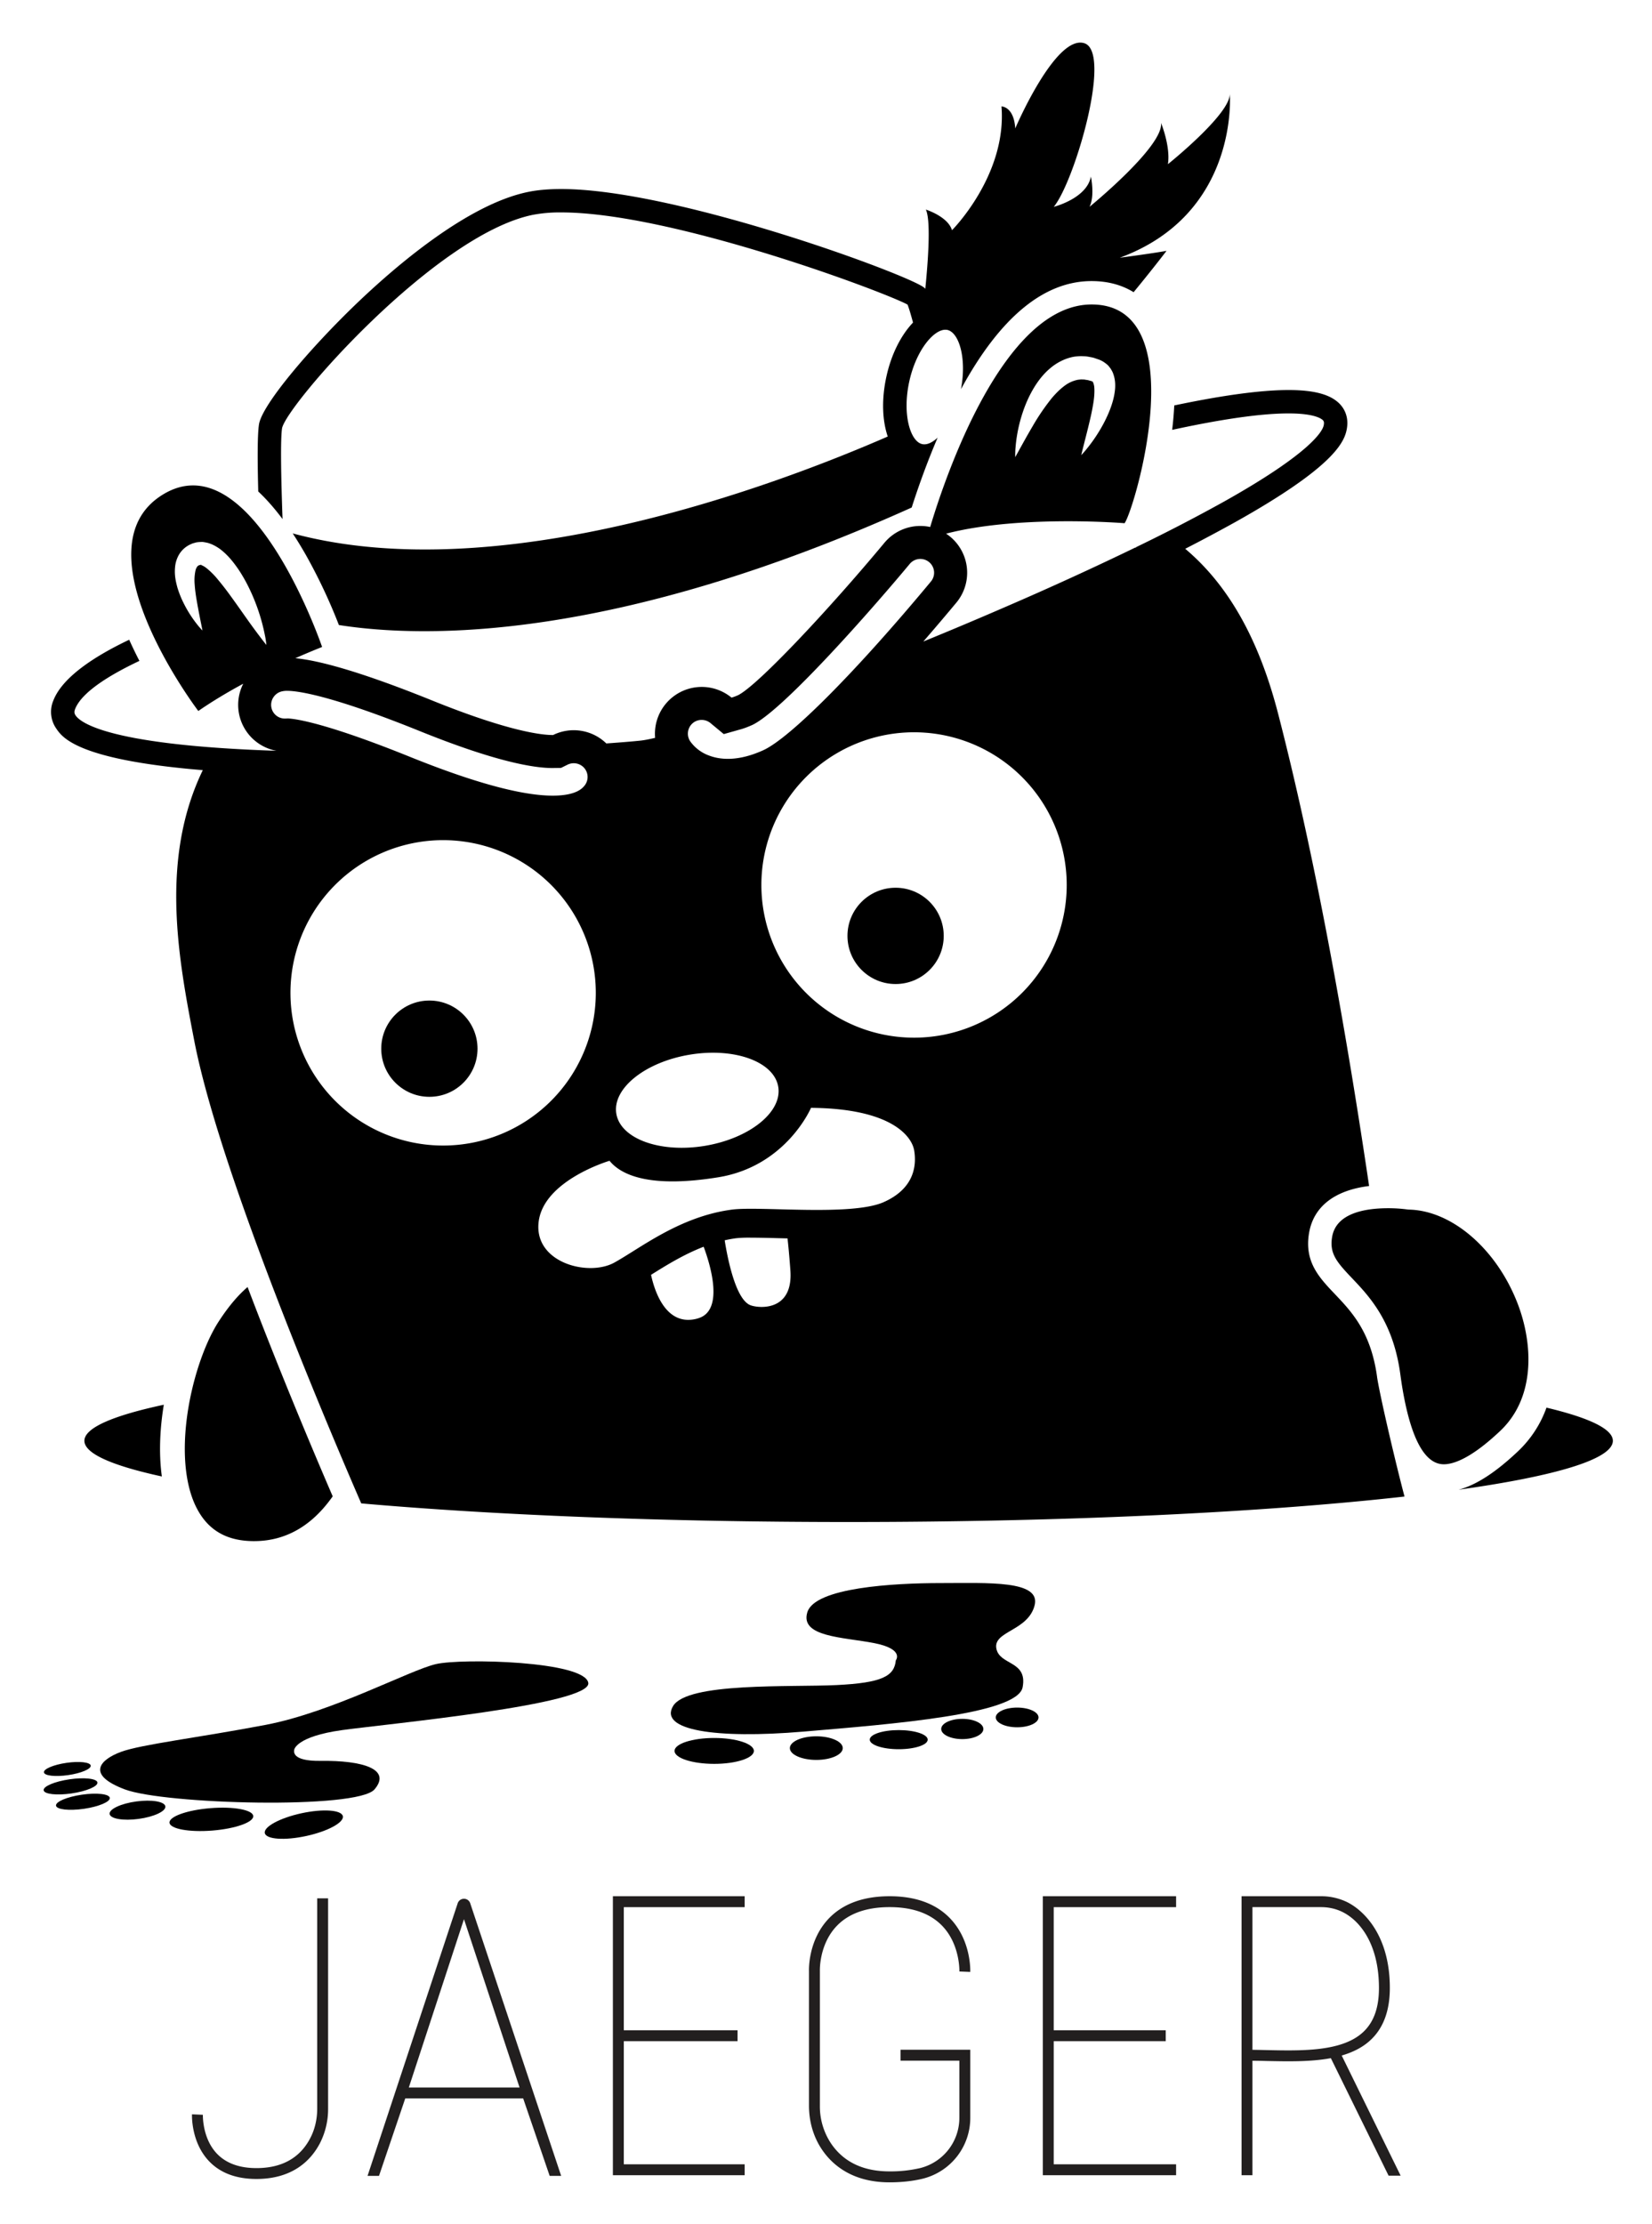 <svg xmlns="http://www.w3.org/2000/svg" role="img" viewBox="0.40 -0.98 52.34 70.46"><style>svg {enable-background:new 0 0 52.667 72.75}</style><path fill="#221f1f" d="M10.45 65.814c0 .333-.074.653-.215.926-.327.636-.903.959-1.711.959-.539 0-.958-.153-1.247-.453-.472-.49-.45-1.229-.449-1.236l-.345-.015c-.001.036-.031.888.543 1.488.356.372.86.56 1.498.56 1.181 0 1.75-.622 2.019-1.145a2.38 2.38 0 0 0 .252-1.084v-6.66h-.345v6.66zm4.65-6.647a.21.21 0 0 0-.199.143l-2.856 8.635h.363l.832-2.455h3.735l.84 2.455h.364l-2.881-8.635a.208.208 0 0 0-.198-.143zm-1.747 5.978l1.747-5.332 1.761 5.332h-3.508zm6.465 2.779h4.175v-.345h-3.829v-3.9h3.604v-.346h-3.604v-3.9h3.829v-.346h-4.175zm11.322-6.438c.002-.04.034-.996-.637-1.696-.446-.466-1.092-.703-1.917-.703-.83 0-1.478.237-1.925.703-.664.693-.631 1.633-.63 1.666v4.264c0 .512.142.993.41 1.39.32.475.951 1.04 2.14 1.04.39 0 .747-.04 1.06-.117a1.984 1.984 0 0 0 1.5-1.94V63.95h-2.21v.346h1.864v1.795a1.64 1.64 0 0 1-1.236 1.606 4.15 4.15 0 0 1-.978.106c-.832 0-1.456-.298-1.853-.887a2.127 2.127 0 0 1-.352-1.197v-4.272c0-.008-.028-.831.535-1.419.379-.396.943-.596 1.675-.596.726 0 1.287.2 1.666.593.57.592.544 1.438.544 1.446l.344.014zm2.3 6.438h4.222v-.345h-3.877v-3.9h3.549v-.346h-3.549v-3.9h3.877v-.346H33.44zm11.336.014l-1.867-3.805c.363-.106.689-.268.945-.52.385-.376.58-.92.58-1.619 0-1.72-.879-2.509-1.403-2.744a1.884 1.884 0 0 0-.778-.163h-2.517v8.837h.345v-3.626c.145.001.294.004.45.008.672.014 1.394.03 2.034-.09l1.829 3.722h.382zm-4.238-3.977a39.445 39.445 0 0 0-.457-.009v-4.52h2.172c.227 0 .442.045.636.133.548.246 1.2.98 1.2 2.43 0 .61-.156 1.058-.476 1.372-.66.646-1.943.618-3.075.594z"/><path d="M8.448 47.838c1.072 0 1.844-.552 2.398-1.289.032-.042.064-.085.095-.129a181.35 181.35 0 0 1-1.467-3.503c-.397-.979-.818-2.041-1.23-3.127-.271.23-.584.579-.923 1.103-.37.575-.712 1.486-.905 2.462-.173.879-.224 1.81-.066 2.598.065.326.165.628.309.89.364.67.95.995 1.789.995z"/><circle cx="14.004" cy="32.239" r="1.525"/><circle cx="28.775" cy="28.666" r="1.525"/><path d="M3.074 44.66c0 .406.884.789 2.454 1.13-.112-.813-.043-1.633.062-2.272-1.608.344-2.516.732-2.516 1.142zm46.323-1.05a3.537 3.537 0 0 1-.9 1.38c-.71.672-1.33 1.074-1.886 1.22 3.068-.43 4.889-.967 4.889-1.55 0-.374-.753-.729-2.103-1.05zm-.83-.178c.425-.995.274-2.192-.087-3.126-.665-1.72-2.078-2.94-3.438-2.969l-.048-.004a4.58 4.58 0 0 0-.614-.04c-.74 0-1.65.159-1.775.911-.087.522.141.79.624 1.298.552.58 1.308 1.375 1.535 3.036.016.12.033.235.05.347.268 1.672.714 2.519 1.33 2.519.306 0 .865-.184 1.789-1.059.285-.27.492-.58.634-.913zM9.352 15.463c-.046-1.262-.072-2.513-.015-2.882.168-.76 4.857-6.125 7.943-6.755a4.6 4.6 0 0 1 .903-.077c3.482 0 10.16 2.487 10.97 2.919.041.1.101.299.174.57-.378.397-.686.997-.842 1.705-.159.722-.133 1.392.041 1.905-3.514 1.532-12.275 4.844-18.852 3.069.138.21.275.434.411.672a17.36 17.36 0 0 1 1.052 2.23c2.724.427 8.724.52 18.148-3.722.18-.563.456-1.358.822-2.214-.172.161-.345.237-.488.205-.381-.083-.638-.95-.41-1.986.215-.98.765-1.637 1.143-1.637.021 0 .042.002.063.006.368.081.618.89.432 1.876 1.236-2.272 2.626-3.423 4.138-3.423.509 0 .956.12 1.331.352.638-.775 1.043-1.31 1.043-1.31-.479.087-1.481.218-1.481.218 3.79-1.394 3.486-5.185 3.486-5.185 0 .653-1.961 2.222-1.961 2.222.087-.567-.218-1.307-.218-1.307.087.74-2.266 2.658-2.266 2.658.174-.349.044-.959.044-.959-.131.697-1.177.959-1.177.959.654-.785 1.874-4.924.959-5.186-.915-.261-2.179 2.702-2.179 2.702-.043-.697-.436-.697-.436-.697.175 2.179-1.568 3.922-1.568 3.922-.13-.436-.828-.654-.828-.654.162.351.073 1.606-.018 2.51a.36.36 0 0 0-.025-.027c-.37-.37-7.827-3.134-11.508-3.134-.397 0-.75.03-1.05.092-1.938.395-4.248 2.395-5.453 3.552-1.435 1.378-2.978 3.181-3.075 3.813-.052.335-.048 1.183-.023 2.124.26.243.517.536.77.874z"/><path d="M44.03 42.638c-.195-1.424-.802-2.062-1.338-2.626-.498-.524-.97-1.02-.818-1.93.14-.84.81-1.358 1.903-1.493-.664-4.488-1.637-10.151-2.888-14.982-.625-2.413-1.613-4.088-2.938-5.203a54.896 54.896 0 0 0 1.597-.852c2.93-1.642 3.406-2.431 3.51-2.882.088-.38-.036-.64-.155-.79-.275-.344-.808-.505-1.679-.505-.961 0-2.261.202-3.62.488a10.94 10.94 0 0 1-.067.774c1.395-.303 2.732-.521 3.687-.521.874 0 1.069.188 1.099.226.011.015.04.05.013.162-.04.171-.383.85-3.15 2.402a54.83 54.83 0 0 1-2.785 1.443l-.012.017-.02-.001a104.396 104.396 0 0 1-4.09 1.87c-.884.384-1.765.755-2.626 1.107.412-.475.774-.904 1.047-1.232a1.482 1.482 0 0 0-.325-2.185c1.217-.317 2.713-.393 3.862-.393 1.04 0 1.793.062 1.793.062.327-.458 2.223-6.929-1.045-6.929-2.808 0-4.65 5.499-5.114 7.049a1.481 1.481 0 0 0-1.451.501c-1.719 2.068-3.993 4.501-4.632 4.825a1.7 1.7 0 0 1-.211.079 1.483 1.483 0 0 0-2.421 1.274c-.19.045-.346.075-.459.087-.245.026-.618.057-1.087.09a1.482 1.482 0 0 0-1.686-.267c-.277.004-1.293-.068-3.823-1.09-2.487-1.005-3.714-1.284-4.343-1.343.51-.226.847-.355.847-.355s-1.74-5.119-4.089-5.118c-.305 0-.62.086-.944.282-2.81 1.7 1.111 6.863 1.111 6.863.455-.315.947-.606 1.424-.864a1.478 1.478 0 0 0 1.053 2.125c-5.27-.174-6.201-.881-6.364-1.119-.038-.057-.053-.108-.016-.204.197-.505 1.004-1.037 2.037-1.525-.111-.214-.22-.439-.324-.67-1.14.543-2.12 1.2-2.403 1.926a.923.923 0 0 0 .095.891c.177.26.61.892 3.858 1.24.244.027.505.051.782.074-1.367 2.83-.773 5.969-.272 8.562.541 2.807 2.28 7.395 3.69 10.855a183.273 183.273 0 0 0 1.602 3.81c4.192.369 9.573.59 15.442.59 6.94 0 13.197-.31 17.612-.807-.283-1.067-.717-2.932-.842-3.622a4.143 4.143 0 0 1-.028-.166zM32.564 13.419c.003-.054.002-.134.012-.234.016-.2.054-.487.143-.823.091-.336.229-.725.474-1.115.124-.194.276-.39.478-.56.2-.171.462-.315.76-.368.073-.01.149-.015.223-.018.073.005.15.004.22.017.07.015.145.023.21.047l.099.034.049.017.006.003h.003l.035.016.009.005.018.01c.014 0 .19.112.236.184l.047.06.037.063a.62.62 0 0 1 .055.126c.056.167.06.312.052.442-.021.258-.088.47-.16.663a4.21 4.21 0 0 1-.242.515 4.932 4.932 0 0 1-.464.694c-.124.158-.207.24-.207.24s.026-.113.075-.305c.048-.193.12-.465.195-.784a7.76 7.76 0 0 0 .105-.51c.03-.175.05-.362.04-.523a.536.536 0 0 0-.041-.185.051.051 0 0 0-.013-.019h-.002l-.005-.005.004.002c0-.002-.002-.003-.003-.005h-.005a.01.01 0 0 0 .003.002l-.028-.012-.093-.026c-.04-.012-.077-.012-.116-.021-.038-.007-.075-.003-.112-.007a3.017 3.017 0 0 0-.11.011 1.03 1.03 0 0 0-.431.197c-.14.104-.274.24-.396.384a7.006 7.006 0 0 0-.61.895c-.166.282-.301.528-.397.701l-.152.275v-.083zm-10.168 8.473a.44.44 0 0 1 .513.032l.422.35.528-.149c.112-.031.232-.076.357-.132l.022-.01.021-.01c1.04-.526 3.936-3.852 4.964-5.09a.436.436 0 1 1 .671.558c-2.382 2.867-4.47 4.966-5.32 5.348-.396.179-.771.269-1.114.269-.213 0-.413-.035-.594-.104a1.255 1.255 0 0 1-.604-.46.437.437 0 0 1 .134-.602zm-.143 10.537c1.416-.235 2.672.22 2.804 1.018.133.797-.908 1.634-2.325 1.87-1.416.234-2.672-.221-2.805-1.018-.132-.798.91-1.635 2.326-1.87zM8.663 19.224a21.119 21.119 0 0 1-.439-.598c-.175-.247-.375-.534-.591-.828a9.124 9.124 0 0 0-.34-.432 2.384 2.384 0 0 0-.36-.357.63.63 0 0 0-.148-.086c-.007 0-.014 0-.02-.004l-.005-.002h.004s.01 0 .015-.002c0-.001.014-.009.004-.007l-.037.007-.023.005a.153.153 0 0 0-.068.04.35.35 0 0 0-.061.13 1.479 1.479 0 0 0-.026.444c.01.158.032.314.056.46.048.29.1.54.134.717.037.177.056.282.056.282s-.02-.019-.052-.056c-.032-.037-.082-.09-.137-.164a3.804 3.804 0 0 1-.407-.647 3.132 3.132 0 0 1-.196-.489c-.05-.186-.1-.39-.076-.646a.955.955 0 0 1 .13-.41.812.812 0 0 1 .378-.326l.028-.013.014-.006.048-.014.036-.01.036-.01a1.116 1.116 0 0 1 .167-.014h.044l.032.005c.043.007.087.015.128.025.158.047.28.12.387.196.205.158.353.33.483.506.13.174.237.353.332.527a6.118 6.118 0 0 1 .608 1.717c.02.09.027.162.035.21l.008.076s-.068-.082-.177-.226zm.785 2.558h-.022a.434.434 0 0 1-.356-.685.434.434 0 0 1 .28-.18.654.654 0 0 1 .143-.014c.315 0 1.356.124 4.217 1.28 2.387.964 3.597 1.166 4.193 1.166l.272-.004.21-.104a.443.443 0 0 1 .473.056.435.435 0 0 1 .057.615c-.064.077-.26.312-1.003.312-.98 0-2.504-.414-4.53-1.232-2.461-.994-3.461-1.175-3.777-1.207l-.078-.007-.079.004zm.155 8.758a4.837 4.837 0 1 1 9.673 0 4.837 4.837 0 0 1-9.673 0zm12.92 10.24c-1.02.303-1.387-.869-1.496-1.377.48-.301 1.037-.647 1.667-.89.196.527.669 2.016-.172 2.266zm1.655-.414c-.467-.176-.724-1.465-.818-2.057.12-.027.242-.05.366-.066a3.97 3.97 0 0 1 .465-.017c.25 0 .554.007.875.016l.285.007c.025.22.056.539.09 1.005.099 1.308-.987 1.215-1.263 1.112zm4.227-3.269c-1.024.458-3.927.123-4.815.24-1.656.218-2.898 1.22-3.726 1.678s-2.57 0-2.396-1.307c.174-1.308 2.244-1.918 2.244-1.918.37.458 1.285.872 3.442.523 2.157-.348 2.941-2.2 2.941-2.2 2.571.021 3.196.916 3.269 1.35.065.393.065 1.177-.96 1.634zm1.024-5.207a4.837 4.837 0 1 1 0-9.673 4.837 4.837 0 0 1 0 9.673zM6.517 14.026v.371z"/><path d="M35.029 11.114l-.009-.004-.004-.002.002.002.001.001.006.002zM14.214 51.733c-.831.19-3.28 1.521-5.394 1.925-2.115.404-3.945.618-4.587.856-.641.237-1.14.712.12 1.188 1.259.475 7.366.641 7.913 0 .546-.642-.377-.92-1.711-.903-.95.012-.834-.32-.832-.357 0 0 .06-.416 1.52-.618 1.46-.201 7.914-.808 7.796-1.497-.12-.689-3.993-.784-4.825-.594z"/><ellipse cx="10.026" cy="56.819" rx="1.265" ry=".368" transform="rotate(-12.277 10.026 56.819)"/><ellipse cx="7.097" cy="56.652" rx="1.331" ry=".356" transform="rotate(-4.552 7.097 56.652)"/><ellipse cx="4.756" cy="56.361" rx=".891" ry=".279" transform="rotate(-7.756 4.756 56.361)"/><ellipse cx="3.027" cy="56.094" rx=".861" ry=".226" transform="rotate(-8.26 3.027 56.094)"/><ellipse cx="2.635" cy="55.607" rx=".861" ry=".226" transform="rotate(-8.26 2.635 55.607)"/><ellipse cx="2.533" cy="55.056" rx=".749" ry=".196" transform="rotate(-8.26 2.533 55.056)"/><path d="M26.905 52.398c-1.45.072-4.73-.095-5.181.666-.452.76 1.33 1.046 4.135.808 2.804-.238 6.773-.547 6.94-1.402.166-.856-.738-.69-.833-1.236-.095-.547.999-.547 1.212-1.355.214-.808-1.473-.712-2.97-.712s-3.993.142-4.23.926 1.14.785 2.115.975c.974.19.689.546.689.546-.048.5-.428.713-1.877.784z"/><ellipse cx="23.028" cy="54.484" rx="1.257" ry=".41"/><ellipse cx="26.263" cy="54.395" rx=".838" ry=".374"/><ellipse cx="28.874" cy="54.127" rx=".918" ry=".303"/><ellipse cx="30.888" cy="53.789" rx=".668" ry=".321"/><ellipse cx="32.626" cy="53.423" rx=".677" ry=".312"/></svg>